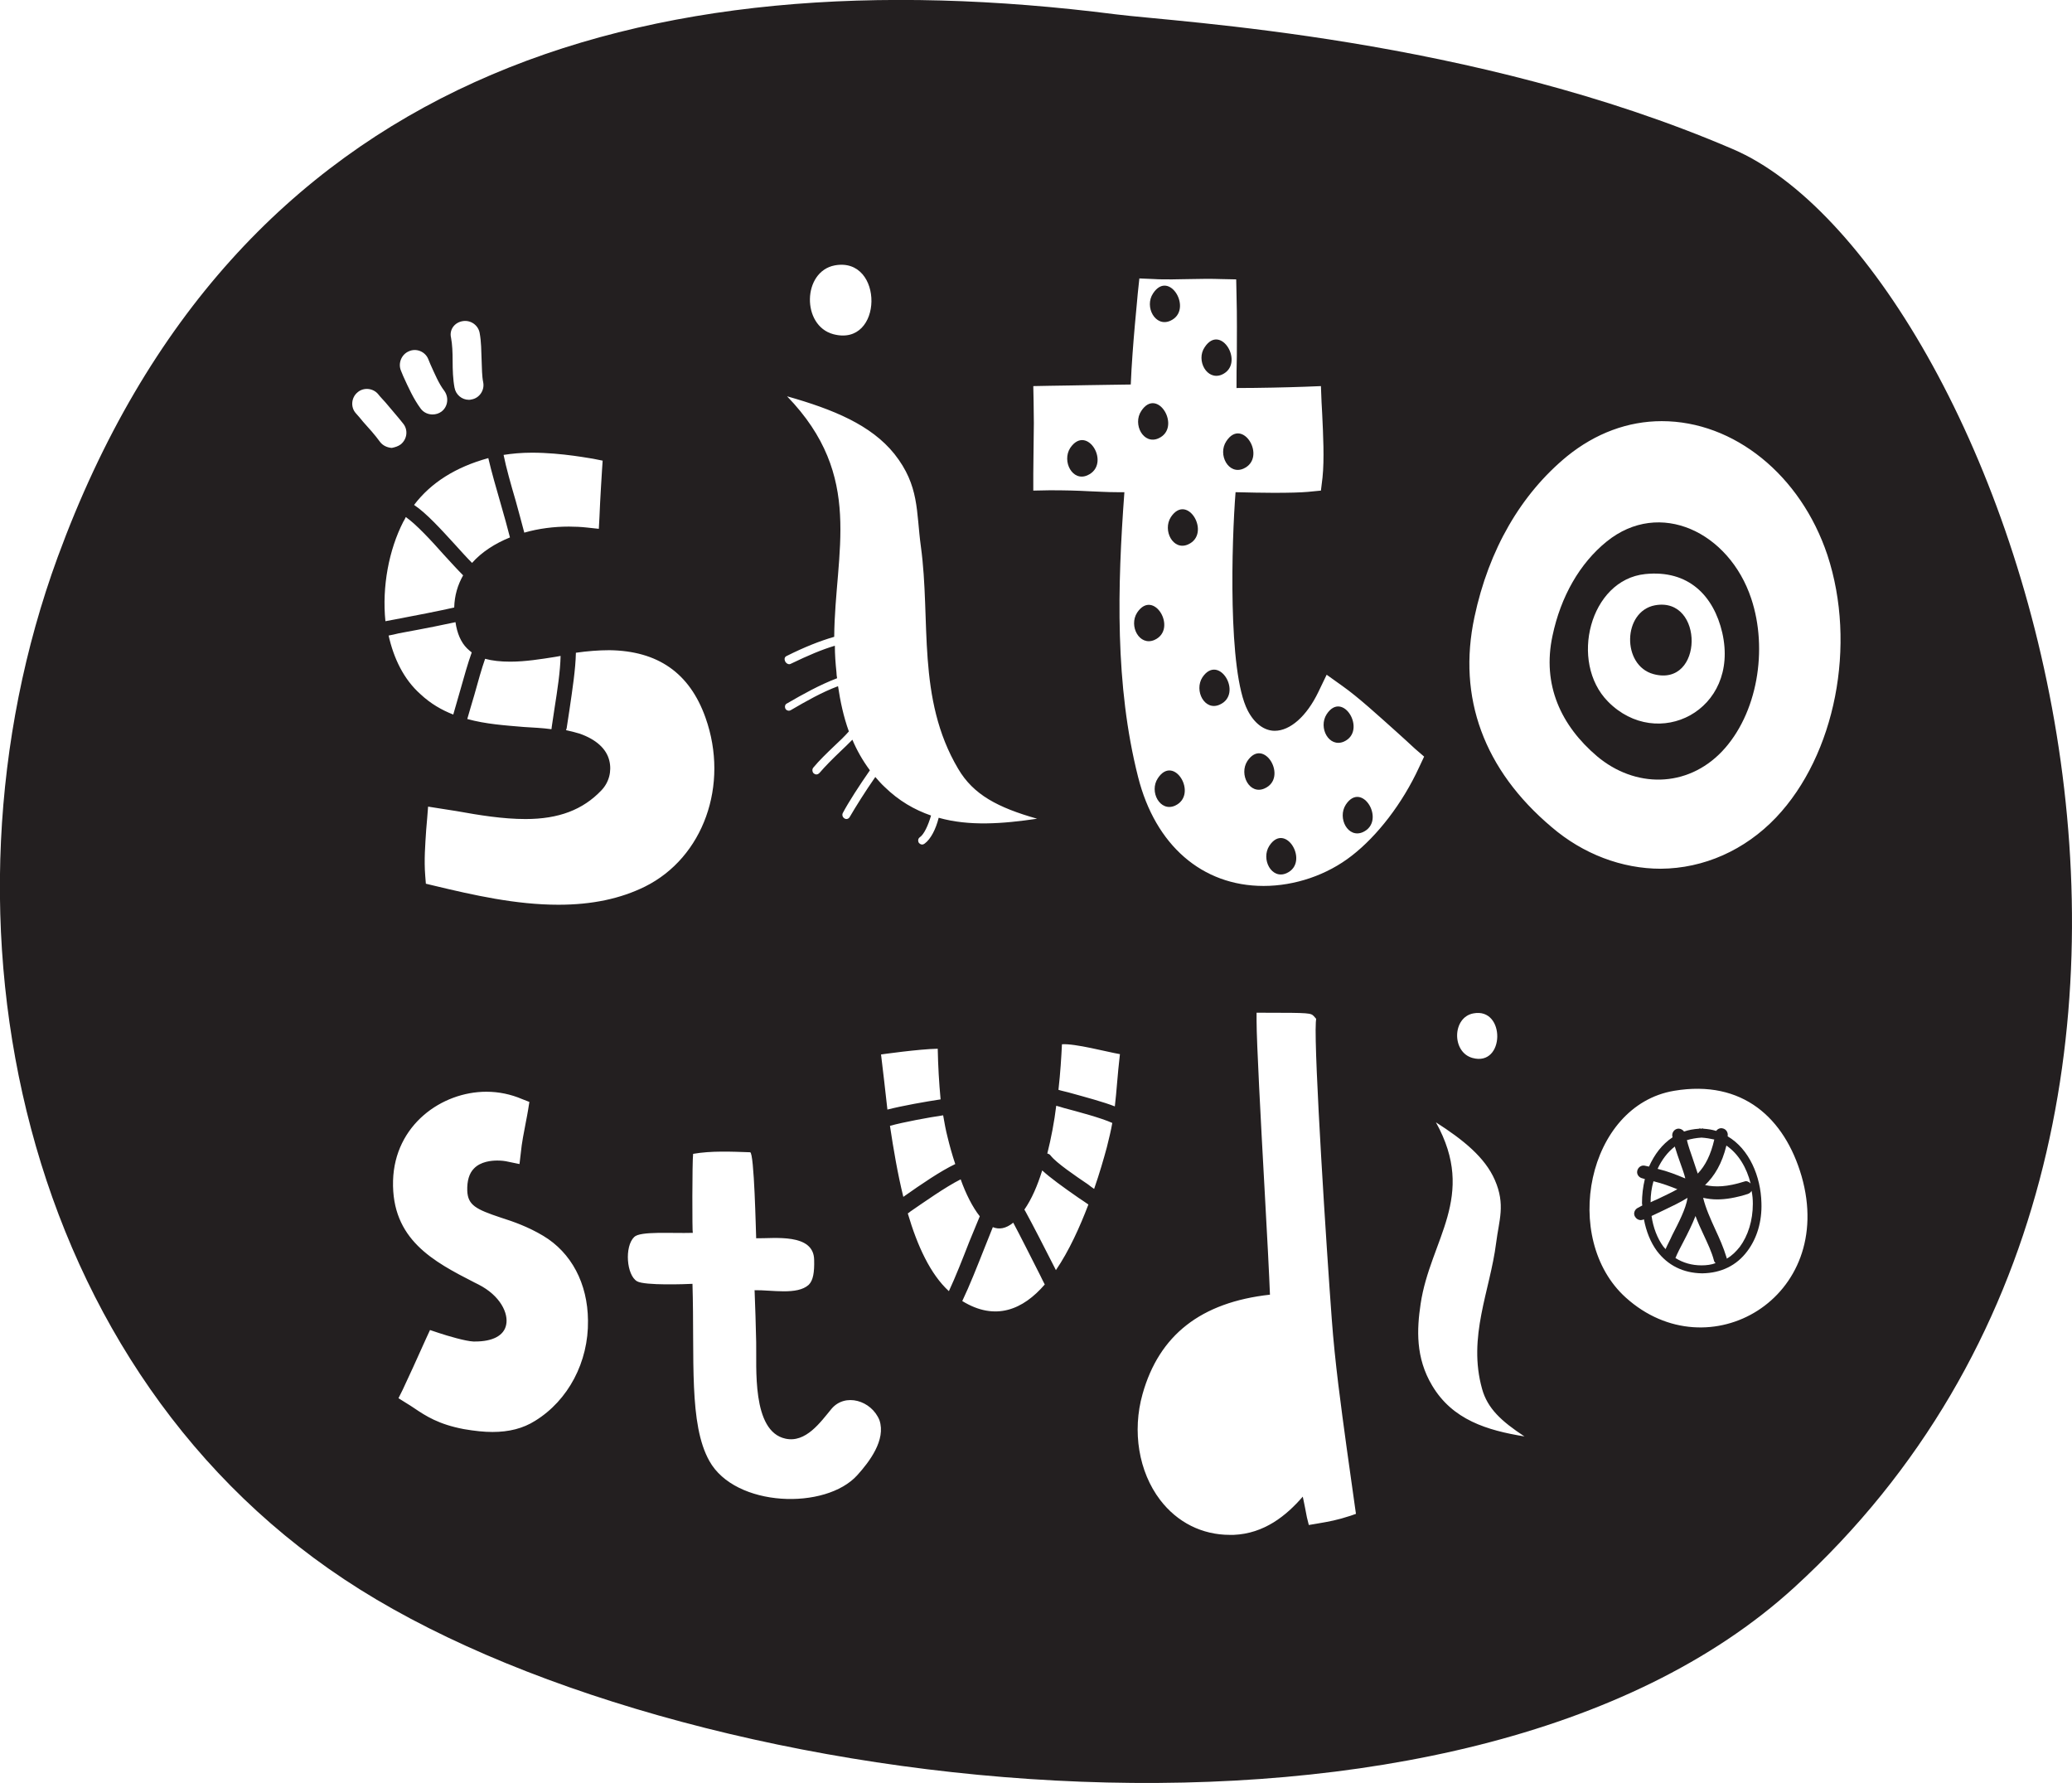 <?xml version="1.0" encoding="utf-8"?>
<!-- Generator: Adobe Illustrator 18.1.1, SVG Export Plug-In . SVG Version: 6.00 Build 0)  -->
<!DOCTYPE svg PUBLIC "-//W3C//DTD SVG 1.1//EN" "http://www.w3.org/Graphics/SVG/1.1/DTD/svg11.dtd">
<svg version="1.1" id="layout" xmlns="http://www.w3.org/2000/svg" xmlns:xlink="http://www.w3.org/1999/xlink" x="0px" y="0px"
	 viewBox="307.7 0 650.5 559.7" enable-background="new 307.7 0 650.5 559.7" xml:space="preserve">
<g>
	<path fill="#231F20" d="M685.2,212.6c-2.7,4.2,0.7,10.7,5.4,8.6C698.1,217.9,690.4,204.9,685.2,212.6z"/>
	<path fill="#231F20" d="M675.3,162.3c-2.7,4.2,0.7,10.7,5.4,8.6C688.1,167.6,680.5,154.5,675.3,162.3z"/>
	<path fill="#231F20" d="M706.2,265.5c-2.7,4.2,0.7,10.7,5.4,8.6C719,270.8,711.3,257.7,706.2,265.5z"/>
	<path fill="#231F20" d="M730.2,252.6c-2.7,4.2,0.7,10.7,5.4,8.6C743,257.8,735.3,244.8,730.2,252.6z"/>
	<path fill="#231F20" d="M699.3,238.9c-2.7,4.2,0.7,10.7,5.4,8.6C712.2,244.2,704.5,231.1,699.3,238.9z"/>
	<path fill="#231F20" d="M671.2,244.3c-2.8,4.2,0.7,10.7,5.4,8.6C684,249.5,676.3,236.5,671.2,244.3z"/>
	<path fill="#231F20" d="M724.2,224.2c-2.7,4.2,0.7,10.6,5.4,8.6C737,229.5,729.3,216.4,724.2,224.2z"/>
	<path fill="#231F20" d="M692.7,138.5c-2.8,4.2,0.7,10.7,5.4,8.6C705.6,143.7,697.8,130.7,692.7,138.5z"/>
	<path fill="#231F20" d="M643.7,140.6c-2.7,4.2,0.7,10.7,5.4,8.6C656.7,145.8,649,132.8,643.7,140.6z"/>
	<path fill="#231F20" d="M691.3,117.6c7.4-3.3-0.3-16.4-5.4-8.6C683.1,113.1,686.6,119.6,691.3,117.6z"/>
	<path fill="#231F20" d="M664.7,192.3c-2.7,4.2,0.7,10.6,5.4,8.6C677.6,197.6,669.9,184.5,664.7,192.3z"/>
	<path fill="#231F20" d="M675.1,100.7c7.4-3.3-0.3-16.4-5.4-8.6C666.9,96.3,670.4,102.8,675.1,100.7z"/>
	<path fill="#231F20" d="M671.4,137.6c7.4-3.3-0.3-16.4-5.4-8.6C663.2,133.2,666.7,139.7,671.4,137.6z"/>
	<path fill="#231F20" d="M827.3,190c-10.2,1.9-10.5,18.9-0.5,21.6C842.6,215.9,842.8,187.2,827.3,190z"/>
	<path fill="#231F20" d="M850.1,356.7c0-0.1,0-0.1,0-0.1c0.2-1.1-0.5-2.2-1.6-2.4c-0.8-0.2-1.6,0.2-2,0.8c-1.3-0.4-2.6-0.6-4.1-0.7
		v-0.1c-0.2,0-0.4,0.1-0.6,0.1c-0.2,0-0.4-0.1-0.6-0.1v0.1c-1.7,0.1-3.4,0.4-4.8,0.9c-0.4-0.6-1.2-1-2-0.9c-1.1,0.2-1.8,1.2-1.7,2.3
		c0.1,0.2,0.1,0.3,0.1,0.4c-3.3,2.2-5.7,5.4-7.4,9.2c-0.5-0.1-0.9-0.2-1.4-0.3c-1.1-0.2-2.1,0.6-2.3,1.7s0.6,2.1,1.7,2.3
		c0.2,0.1,0.4,0.1,0.7,0.2c-0.6,2.5-0.9,5-0.9,7.6c0,0.2,0.1,0.5,0.1,0.7c-0.5,0.3-1,0.5-1.5,0.8c-0.9,0.5-1.4,1.7-0.8,2.7
		c0.4,0.7,1.1,1.1,1.8,1.1c0.3,0,0.6-0.1,0.9-0.2c0.1,0,0.1-0.1,0.1-0.1c0.7,3.8,2.1,7.3,4.1,10c3.4,4.5,8.2,6.9,14.1,7h0.1h0.1
		c5.8-0.1,10.7-2.4,14.1-7c3-4,4.6-9.3,4.4-15.1C860.5,369.3,856.9,360.7,850.1,356.7z M841.9,357.1c1.4,0.1,2.7,0.3,4,0.6
		c-1.1,4.8-2.8,8.2-5.2,10.7c-0.5-1.6-1.1-3.2-1.6-4.8c-0.7-2-1.4-4-1.8-5.7C838.6,357.5,840.2,357.2,841.9,357.1z M833.5,359.9
		c0.5,1.7,1.1,3.4,1.7,5.1c0.6,1.7,1.2,3.3,1.6,4.9c-0.1,0-0.2-0.1-0.3-0.1c-2.4-1-5.1-2.1-8.4-2.9
		C829.4,364.1,831.2,361.7,833.5,359.9z M826.8,370.8c2.9,0.7,5.2,1.6,7.5,2.5c-1.9,1.1-4,2-6.2,3.1c-0.7,0.3-1.4,0.6-2.2,1
		C825.9,375.1,826.2,372.9,826.8,370.8z M830.6,392.1c-0.2-0.3-0.5-0.5-0.7-0.8c-1.9-2.6-3.2-6-3.7-9.6c1.3-0.6,2.5-1.2,3.6-1.7
		c2.7-1.3,5.3-2.5,7.7-4c-0.5,3.4-2.8,7.8-4.8,11.7C832,389.3,831.2,390.7,830.6,392.1z M841.9,397.2c-3.1,0-5.8-0.8-8.2-2.3
		c0.6-1.5,1.6-3.4,2.6-5.3c1.3-2.5,2.7-5.3,3.7-7.9c0.7,1.9,1.6,3.9,2.5,5.8c1.3,2.8,2.6,5.5,3.3,8.2c0.1,0.4,0.3,0.6,0.5,0.8
		C845,397,843.5,397.2,841.9,397.2z M858,377.9c0,5.2-1.5,10-4.1,13.5c-1.2,1.5-2.5,2.8-4.1,3.7c0-0.2,0-0.3-0.1-0.5
		c-0.9-3-2.2-5.9-3.5-8.7c-1.5-3.3-3-6.6-3.8-9.9c1.4,0.3,2.8,0.5,4.4,0.5c2.7,0,5.8-0.5,9.6-1.7c0.6-0.2,1-0.6,1.2-1
		C857.9,375.2,858,376.5,858,377.9z M855.3,370.9c-5.4,1.7-9,1.8-12.3,1.1c3-2.9,5.3-6.7,6.7-12.4c3.8,2.6,6.4,7,7.6,11.9
		C856.7,370.9,856,370.6,855.3,370.9z"/>
	<path fill="#231F20" d="M812.1,170c-8.4,6.8-14.4,17.2-17,29.6c-3.3,15.4,2.7,28.2,14,37.8c11.9,10,28.2,10,39.2-1.5
		c11.2-11.8,14.5-32.1,9.2-48C850.6,167.1,828.8,156.5,812.1,170z M812.5,220.2c-12.2-12.4-5.7-38.2,11.7-40
		c13.6-1.4,21.5,6.8,24.2,18.4C854,223.1,828,236,812.5,220.2z"/>
	<path fill="#231F20" d="M851.7,46.8C770,11.7,677.7,7,658,4.5c-149.4-19-276.7,19-332.2,170.4c-41.6,113.6-12.3,256.9,95,324.1
		c106.9,67,346.5,94,450.2-0.7C1032.8,350.5,935.3,82.6,851.7,46.8z M770.3,318.1c10.1-1.9,9.9,16.8-0.3,14
		C763.4,330.3,763.6,319.3,770.3,318.1z M569.8,83.3c15.5-2.8,15.3,25.8-0.5,21.6C559.3,102.2,559.6,85.2,569.8,83.3z M554.7,205.9
		c5.6-2.8,10.4-4.7,14.9-6c0.2-26.7,9.6-50.3-14.8-75.5c14.5,4.1,26.4,9,33.7,18.1c7.9,10,6.8,18,8.3,29
		c3.2,23.2-1.4,47.7,11.7,69.8c4.8,8.2,12.5,12.2,24.8,15.7c-10.8,1.6-21.3,2.4-30.9-0.3c-0.9,3.6-2.5,6.7-4.4,8.1
		c-0.3,0.2-0.5,0.3-0.8,0.3c-0.4,0-0.7-0.2-1-0.5c-0.4-0.6-0.3-1.4,0.3-1.8c1.3-0.9,2.6-3.7,3.5-6.8c-5.2-1.8-10.1-4.6-14.6-9
		c-1.1-1-2-2.1-2.9-3.1c-3.2,4.6-6.2,9.4-8,12.5c-0.2,0.4-0.6,0.7-1.1,0.7c-0.2,0-0.4-0.1-0.6-0.2c-0.6-0.4-0.8-1.1-0.5-1.7
		c1.8-3.4,5.1-8.5,8.5-13.4c-2.3-3.1-4.1-6.3-5.5-9.6c-1.3,1.3-2.6,2.6-3.9,3.8c-2.4,2.3-4.6,4.5-6.4,6.6c-0.3,0.3-0.6,0.5-1,0.5
		c-0.3,0-0.5-0.1-0.8-0.3c-0.5-0.4-0.6-1.3-0.2-1.8c1.9-2.3,4.2-4.5,6.6-6.8c1.6-1.5,3.2-3,4.6-4.6c-1.7-4.7-2.7-9.5-3.4-14.2
		c-5.1,1.9-10,4.7-14.8,7.5c-0.2,0.1-0.4,0.2-0.6,0.2c-0.4,0-0.9-0.2-1.1-0.6c-0.3-0.6-0.2-1.4,0.5-1.7c5-2.9,10.2-5.8,15.7-7.9
		c-0.1-0.6-0.2-1.3-0.2-1.9c-0.3-2.8-0.5-5.6-0.5-8.3c-4.1,1.2-8.5,3.1-13.7,5.6c-0.2,0.1-0.4,0.2-0.6,0.2c-0.5,0-0.9-0.3-1.2-0.7
		C553.8,206.9,554,206.2,554.7,205.9z M529.2,225.3c7.5,21.1-0.7,43.9-19,53c-7.7,3.8-16.6,5.7-27.2,5.7c-13.3,0-26.6-3-39.1-6
		l-2.5-0.6l-0.2-2.5c-0.4-5,0-9.7,0.3-14.4c0.1-1.2,0.2-2.4,0.3-3.5l0.3-3.8l3.8,0.6c1.7,0.3,3.4,0.5,5.1,0.8
		c7.2,1.3,14.6,2.5,21.7,2.5c10.4,0,18-2.9,23.8-9c2.4-2.5,3.3-6,2.5-9.3c-0.9-3.8-4.2-6.7-9.3-8.5c-1.4-0.4-2.8-0.8-4.3-1.1
		c0.1-0.2,0.1-0.4,0.2-0.6c0.3-1.9,0.6-3.9,0.9-5.9c0.9-6.2,1.9-12.6,2-17.8c3.5-0.5,7.1-0.8,10.5-0.8
		C514.2,204.3,524.2,211.2,529.2,225.3z M454.4,225.7c0.7-2.5,1.5-5.1,2.2-7.5c1.2-4.3,2.3-8.3,3.4-11.4c2.2,0.6,4.8,0.9,7.9,0.9
		c4.7,0,9.7-0.8,14.1-1.5c0.6-0.1,1.2-0.2,1.7-0.3c-0.1,4.8-1,10.7-1.9,16.4c-0.3,2-0.6,4-0.9,6c0,0.2,0,0.4-0.1,0.6
		c-2.8-0.4-5.7-0.5-8.7-0.7C466.2,227.7,460.2,227.3,454.4,225.7z M474.7,142.1c9.5,0,18.8,1.9,19.2,1.9l3,0.6l-0.2,3
		c0,0.1-0.6,9.2-0.8,14.7l-0.2,3.7l-3.7-0.4c-1.8-0.2-3.8-0.3-5.7-0.3c-4.7,0-9.5,0.6-14,1.9c-0.8-3.2-1.8-6.6-2.7-10
		c-1.5-5.1-3-10.4-3.8-14.4C468.3,142.4,471.3,142.1,474.7,142.1z M465,158.5c1,3.5,2,7,2.8,10.2c-4.7,1.9-8.9,4.6-11.9,8
		c-1.6-1.6-3.4-3.6-5.3-5.7c-4.4-4.8-9-9.9-12.9-12.5c5.3-7,13.1-11.9,23.3-14.7C462,148.1,463.5,153.3,465,158.5z M453,100.8
		c2.5-0.4,4.9,1.3,5.3,3.8c0.5,2.7,0.5,5.6,0.6,8.4c0.1,2.6,0.1,5.1,0.5,7c0.5,2.5-1.2,5-3.7,5.4c-0.3,0.1-0.6,0.1-0.8,0.1
		c-2.2,0-4.1-1.6-4.5-3.8c-0.5-2.6-0.6-5.6-0.6-8.5c0-2.5-0.1-5.1-0.5-7.2C448.7,103.5,450.4,101.2,453,100.8z M436,110.3
		c2.3-1.1,5.1,0,6.1,2.3l0.7,1.7c1.4,3.1,2.7,6.2,4.4,8.4c1.5,2.1,1.1,5-0.9,6.5c-0.8,0.6-1.8,0.9-2.8,0.9c-1.4,0-2.8-0.6-3.7-1.8
		c-2.3-3.1-3.9-6.7-5.5-10.2l-0.7-1.7C432.6,114.1,433.7,111.3,436,110.3z M427,138.7c-1.6-2.2-3.4-4.2-5.3-6.3
		c-0.7-0.9-1.5-1.8-2.3-2.7c-1.7-1.9-1.4-4.9,0.5-6.5c1.9-1.7,4.9-1.4,6.5,0.5c0.7,0.9,1.5,1.7,2.3,2.6c1.8,2.2,3.8,4.4,5.6,6.7
		c1.6,2,1.2,4.9-0.8,6.5c-0.8,0.6-1.8,0.9-2.8,1.1C429.3,140.5,427.9,139.9,427,138.7z M434.3,163.8c0.3-0.5,0.6-1,0.8-1.5
		c3.3,2.3,8.1,7.5,12,11.9c2.2,2.4,4.2,4.6,6,6.4c-1.7,3-2.7,6.3-2.8,10.1c-3.9,0.9-13,2.7-18.4,3.7c-1.2,0.2-2.2,0.4-3.2,0.6
		C427.6,184.1,429.8,172.6,434.3,163.8z M432.9,198.8c9.3-1.7,14.6-2.8,17.8-3.5c0.5,3.5,1.7,6.3,3.6,8.2c0.5,0.5,1,0.9,1.5,1.3
		c-1.2,3.3-2.4,7.6-3.7,12.2c-0.7,2.4-1.4,4.8-2.1,7.3c-3.6-1.4-7.1-3.4-10.3-6.4c-5.3-4.7-8.4-11.3-10-18.4
		C430.7,199.3,431.8,199.1,432.9,198.8z M475.7,446c-3.8,2.4-8.2,3.5-13.4,3.5c-2.6,0-5.5-0.3-9-0.9c-7.9-1.5-11.9-4.1-15.6-6.6
		c-0.8-0.5-1.6-1.1-2.5-1.6l-2.4-1.5l1.3-2.6c0.6-1.2,5.6-12.1,7.4-16.2l1.2-2.6l2.7,0.9c3,1,8.5,2.6,10.9,2.7h0.6
		c5.4,0,9-1.8,9.7-5.2c0.8-3.6-1.8-9.2-8.7-12.7l-1.2-0.6c-12.9-6.6-26.1-13.5-25.6-32c0.5-17.5,15.3-27.9,29.3-27.9
		c3.9,0,7.7,0.8,11.2,2.3l2.3,0.9l-0.4,2.5c-0.2,1.1-0.4,2.4-0.7,3.8c-0.6,3.1-1.3,6.6-1.6,9.8l-0.4,3.4l-3.4-0.7
		c-1.2-0.3-2.4-0.4-3.6-0.4c-1.8,0-5.2,0.3-7.3,2.5c-1.5,1.5-2.2,3.9-2.1,7c0.2,4.5,2.7,5.8,10.5,8.4c4.1,1.3,8.6,2.9,13.3,5.7
		c8.9,5.3,14,15,14.1,26.6C492.5,427.5,486.1,439.6,475.7,446z M576.9,463c-9.9,11.1-38.4,10.2-46.5-4.4
		c-6.5-11.6-4.6-31.9-5.3-55.6c-1.9,0.1-15,0.6-17.4-0.8c-3.3-1.9-4-10.9-0.9-13.9c1.9-1.9,11.6-1.1,18.4-1.3
		c-0.2,0-0.2-22.4,0.1-24.8c5.7-1,12-0.7,17.9-0.5c1.3,0,1.8,25.1,1.9,27c5.6,0.1,18.1-1.7,18.2,6.8c0.1,3.9-0.3,6.4-1.7,7.8
		c-3.6,3.3-11.6,1.6-17,1.7c0.2,4.6,0.4,11.7,0.5,16.3c0.2,7.6-1.5,28,9.2,30.3c6.4,1.4,11-5.2,14.4-9.3c4.3-5.2,12.6-2.7,15.1,3.5
		C585.9,452,580.6,458.9,576.9,463z M584.3,331c0,0,11.9-1.7,17.8-1.8c0.1,5.3,0.4,10.6,0.9,15.9c-4.7,0.7-12,2-16.7,3.2
		C585.6,341.9,584.9,336,584.3,331z M587.1,353.4c4.4-1.2,12-2.6,16.7-3.3c0.4,2.3,0.8,4.6,1.4,6.9c0.6,2.5,1.4,5.4,2.4,8.4
		c-4.6,2.2-10.5,6.2-16.3,10.3C589.5,368.4,588.2,360.7,587.1,353.4z M592.7,380.9c0.3-0.2,0.6-0.4,0.8-0.6
		c4.1-2.8,11-7.7,15.8-10.1c1.6,4.5,3.7,8.7,6,11.6c-1,2.4-2.1,5.1-3.3,8c-2.1,5.4-4.3,11-6.4,15.5
		C599.8,400,595.7,391.1,592.7,380.9z M609.8,408.4c2.3-4.8,4.7-10.9,7-16.7c0.9-2.3,1.8-4.5,2.6-6.5c1.9,0.8,4.1,0.5,6.4-1.4
		c2.2,4.1,5.5,10.7,8.5,16.6c0.5,1,0.9,1.9,1.4,2.8C628.9,411.1,620.2,414.8,609.8,408.4z M639.2,398.7c-0.1-0.2-0.2-0.4-0.3-0.6
		c-3.3-6.5-7.1-13.9-9.3-17.9c-0.1-0.2-0.2-0.3-0.3-0.5c2.3-3.3,4.1-7.5,5.6-12.3c2.5,2.3,6.5,5.2,11.4,8.6c1.1,0.7,2.2,1.5,3.1,2.1
		C646.7,385.2,643.3,392.7,639.2,398.7z M655.2,360.1c-1,3.7-2.3,8.2-4,13.1c-0.6-0.4-1.3-0.9-1.9-1.4c-4-2.7-10-6.8-11.7-9
		c-0.3-0.4-0.6-0.6-1.1-0.7c1.2-4.8,2.2-10,2.8-15c0.7,0.2,1.5,0.4,2.4,0.7c4.5,1.2,11.7,3.1,15.2,4.7
		C656.5,354.8,655.9,357.3,655.2,360.1z M657.7,347.3c-3.6-1.4-8.8-2.8-14.6-4.4c-1.1-0.3-2.2-0.5-3.1-0.8
		c0.6-5.3,0.9-10.2,1.1-14.3c4.1-0.3,14.1,2.4,18.2,3.1C658.5,337.7,658.3,342.3,657.7,347.3z M731.7,475.8
		c-4.3,1.4-6.6,1.8-10.7,2.5l-2.4,0.4l-0.6-2.4c-0.2-1.1-0.4-2.1-0.6-3.1c-0.2-1.2-0.5-2.3-0.7-3.4c-5.2,6-12.1,11.6-21.7,12
		c-0.4,0-0.8,0-1.2,0c-8.7,0-16.5-3.9-21.9-11c-6.7-8.8-8.8-21.5-5.5-33.2c5.2-18.5,18.3-28.8,40-31.2c-0.2-5.5-0.9-19.1-1.7-33.3
		c-1.2-21.7-2.5-46.1-2.5-52.7v-2.5h2.5c14.5,0,14.5,0.1,15.5,1.1l0.7,0.8l-0.1,1.1c-0.6,9.8,3.4,71.7,5,93.1
		c1,13.7,2.9,27.4,4.7,40.6c0.9,6.2,1.7,12.3,2.6,18.5l0.3,2.1L731.7,475.8z M732.1,268.6c-7.8,6.1-17.9,9.5-27.7,9.5
		c-19.3,0-34-12.8-39.4-34.2c-7.3-28.8-6.5-59.8-4.3-89.4c-0.8,0-1.5,0-2.3,0c-3.2,0-6-0.2-8.9-0.3c-3.6-0.2-7.3-0.3-12.2-0.3
		l-5.2,0.1v-5.2c0-3.4,0.1-6.5,0.1-9.4c0.1-4.6,0.1-8.6,0-13.1l-0.1-5.1l5.1-0.1c4.7-0.1,8.5-0.1,12.1-0.2c4.5-0.1,8.4-0.1,13.4-0.2
		c0.5-12.4,2.2-27.9,2.2-28.6l0.5-4.7l4.7,0.2c1.3,0.1,3.2,0.1,5.6,0.1c1.8,0,3.8-0.1,5.8-0.1c3.4-0.1,6.8-0.1,9.5,0l4.8,0.1
		l0.1,4.8c0.2,7.3,0.1,13.1,0.1,19.2c-0.1,3.2-0.1,6.5-0.1,10.1c0.1,0,0.2,0,0.3,0c6.7,0,15.6-0.2,21.1-0.4l5.1-0.2l0.2,5.1
		c0.1,1.1,0.1,2.4,0.2,3.7c0.3,6.3,0.7,14.2,0.1,19.9l-0.5,4.1l-4.1,0.4c-2.3,0.2-5.8,0.3-10.7,0.3c-3.5,0-7.7-0.1-12-0.2
		c-1.2,15.2-2.5,56.3,3.8,68.5c2.1,4.1,5.2,6.4,8.5,6.4c4.8,0,10-4.5,13.7-12.2l2.6-5.4l4.9,3.5c5.1,3.6,11.4,9.4,17,14.4
		c2.1,1.9,4.1,3.7,5.8,5.3l2.9,2.5l-1.6,3.4C748,252.2,740.1,262.4,732.1,268.6z M757.3,434.9c-5.2-8.7-4.8-17.6-3.6-25.6
		c3-20.2,17.8-33.6,4.8-57c8.6,5.5,15.4,11,18.5,18.1c3.4,7.8,1.3,12.6,0.4,19.8c-1.9,15-9,29.4-4.4,45.8c1.7,6.1,6,10.1,13.3,14.9
		C774.6,449,763.7,445.7,757.3,434.9z M818.1,407.3c-20.4-18.4-12.2-60.3,15.2-64.9c21.5-3.6,34.7,8.6,40,26.8
		C884.3,407.5,844,430.7,818.1,407.3z M865.3,256.6c-9.8,10.3-22.7,16-36.2,16.1c-12.2,0-24.4-4.6-34.3-13.1
		c-21.2-17.9-29.6-40.6-24.2-65.9c4.5-21.2,14.6-38.6,29.1-50.5c8.9-7.2,19.1-11,29.7-11c22.7,0,43.6,16.9,52,42
		C890.7,202.4,883.9,237,865.3,256.6z"/>
</g>
</svg>
